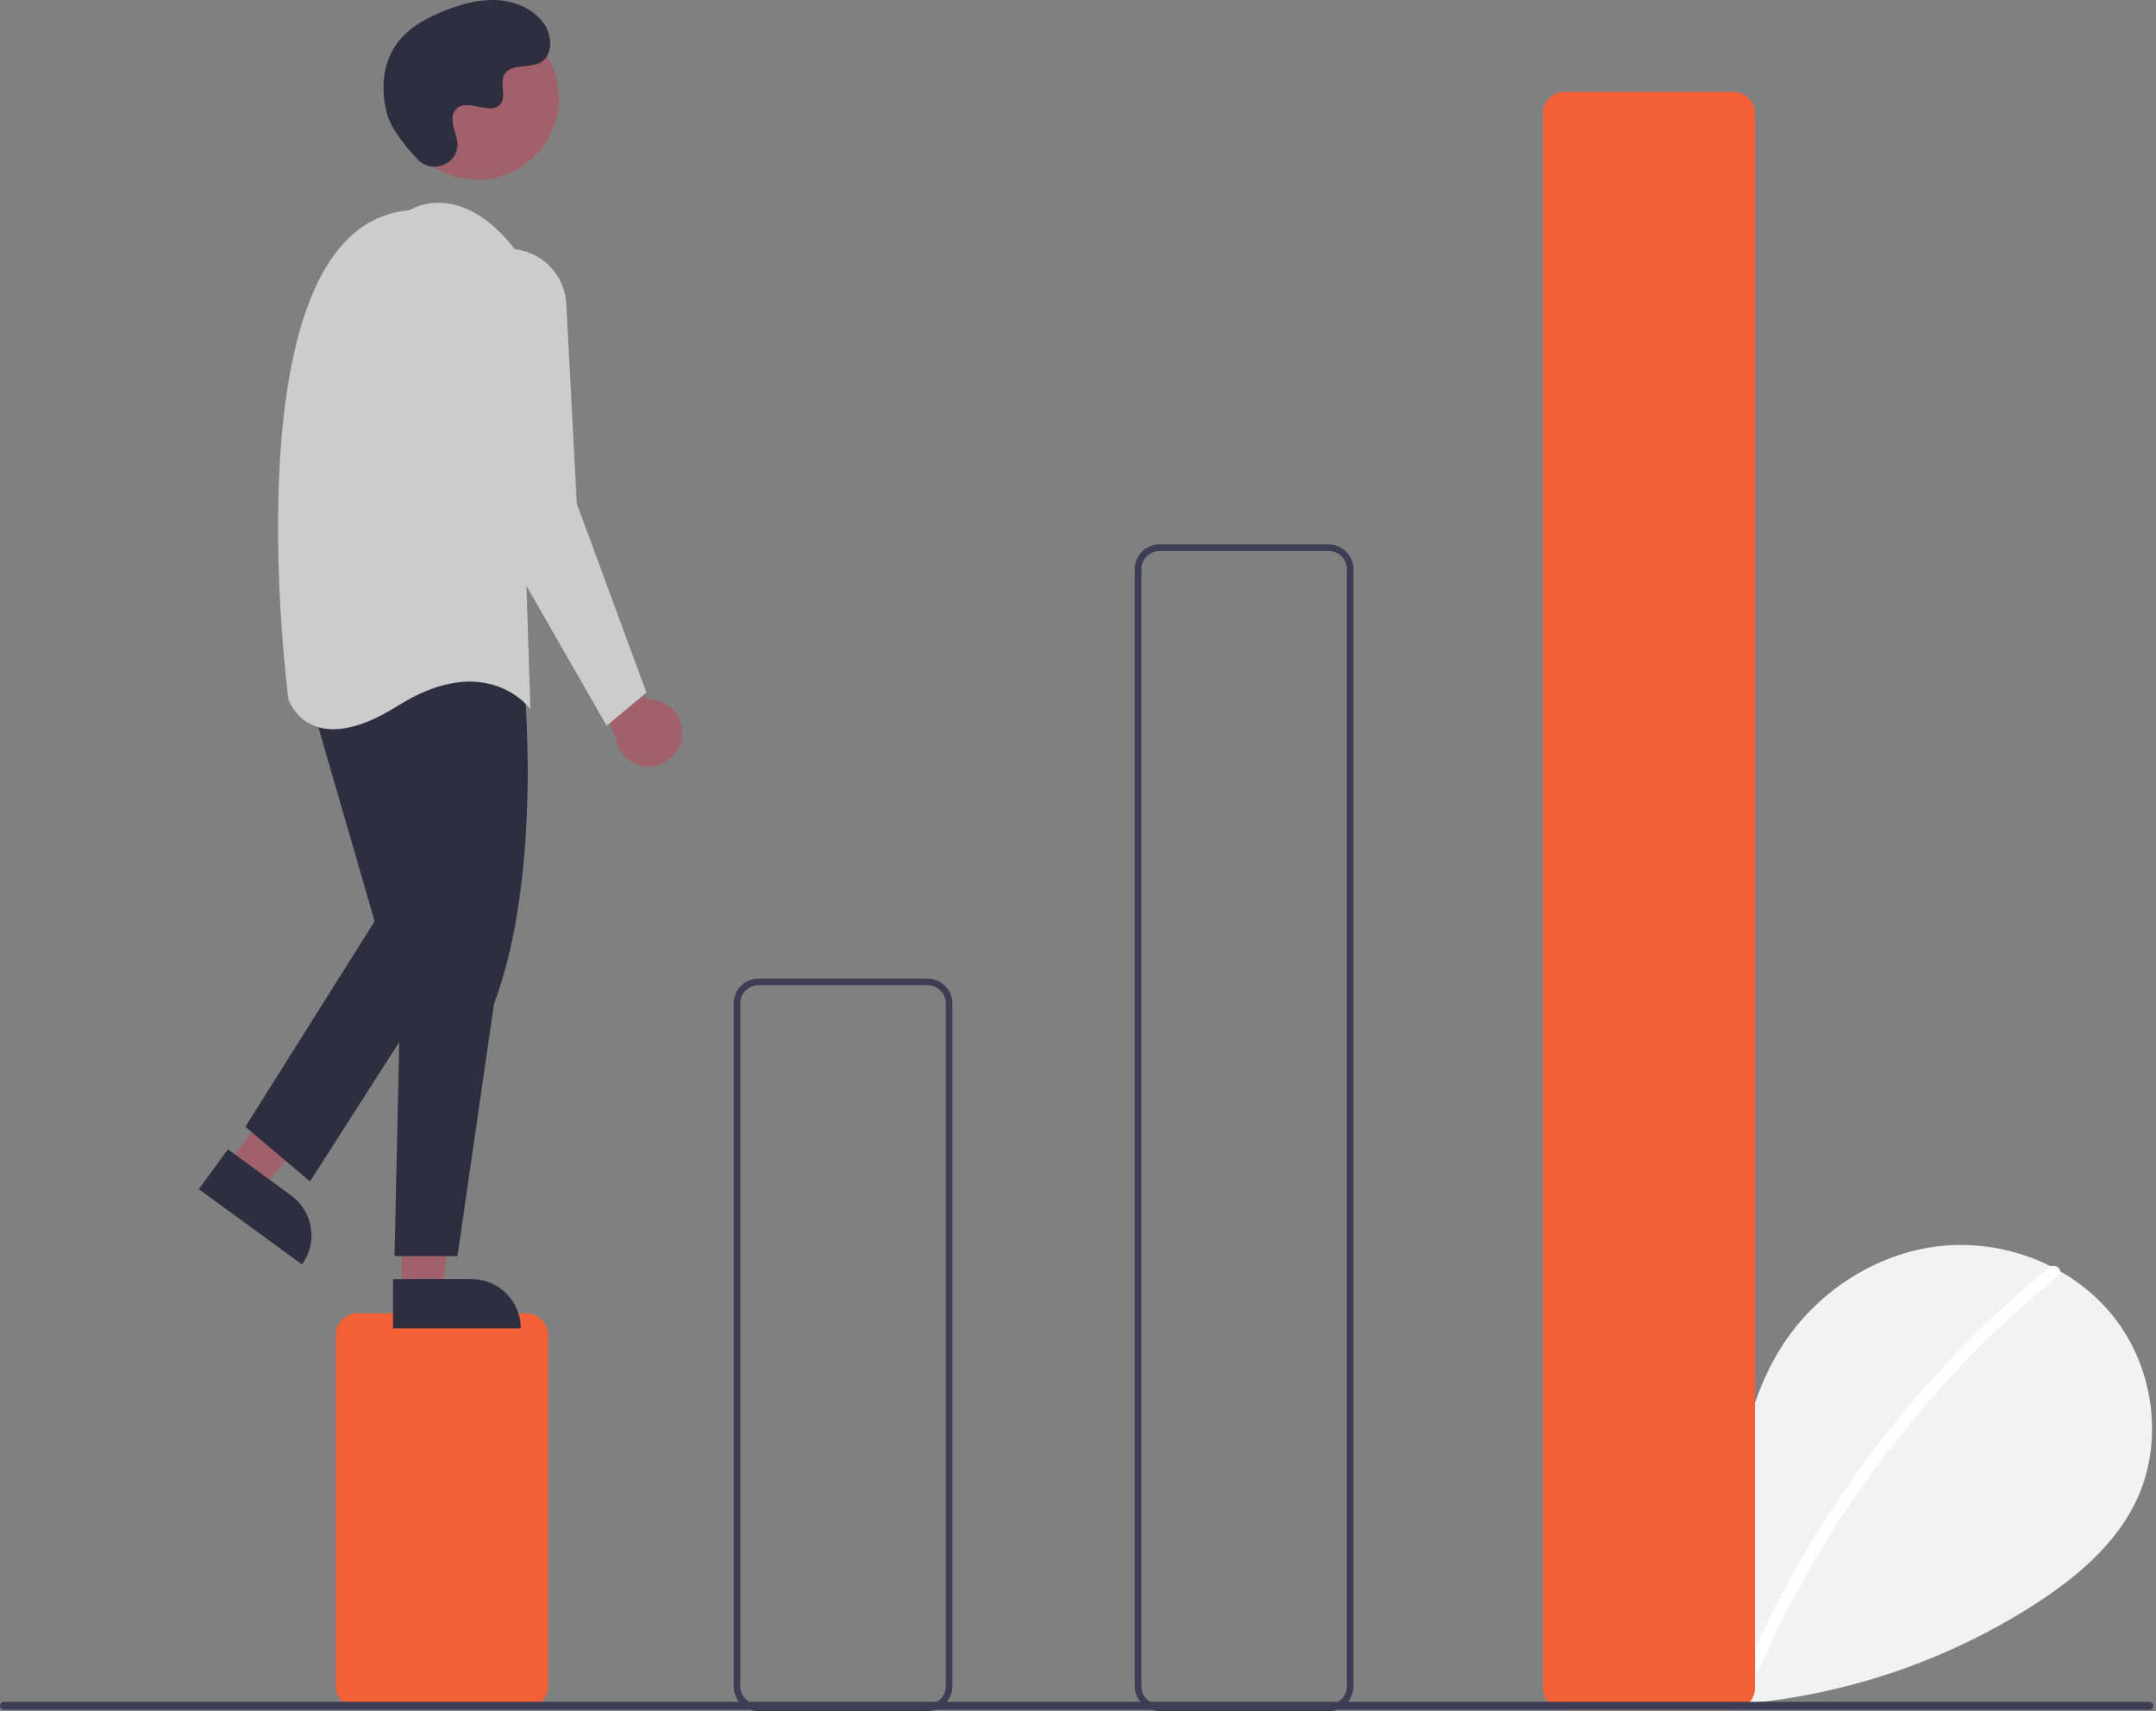 <svg width="504" height="400" viewBox="0 0 504 400" fill="none" xmlns="http://www.w3.org/2000/svg">
<rect x="0" y="0" width="504" height="400" fill="#808080" stroke="none"/>
<g clip-path="url(#clip0_313_816)">
<path d="M375.516 395.195C368.549 389.307 364.316 380.006 365.426 370.952C366.536 361.897 373.411 353.573 382.328 351.651C391.245 349.728 401.411 355.05 404.119 363.761C405.61 346.967 407.327 329.469 416.256 315.167C424.341 302.217 438.345 292.95 453.521 291.293C468.698 289.635 484.676 295.896 494.141 307.875C503.606 319.853 505.924 337.267 499.295 351.02C494.411 361.151 485.414 368.69 475.988 374.824C445.528 394.478 408.994 402.47 373.11 397.33" fill="#F2F2F2"/>
<path d="M479.134 296.243C466.611 306.443 455.123 317.85 444.836 330.301C428.736 349.719 415.708 371.49 406.205 394.856C405.51 396.561 408.278 397.303 408.966 395.617C424.513 357.643 449.334 324.172 481.158 298.267C482.587 297.103 480.551 295.089 479.134 296.243Z" fill="white"/>
<path d="M123.075 399.225H83.558C82.222 399.224 80.942 398.693 79.998 397.748C79.054 396.804 78.523 395.524 78.521 394.189V312.055C78.523 310.72 79.054 309.44 79.998 308.495C80.942 307.551 82.222 307.02 83.558 307.019H123.075C124.41 307.02 125.69 307.551 126.634 308.495C127.579 309.44 128.11 310.72 128.111 312.055V394.189C128.11 395.524 127.579 396.804 126.634 397.748C125.69 398.693 124.41 399.224 123.075 399.225Z" fill="#F46036"/>
<path d="M216.831 400H177.314C175.773 399.999 174.296 399.386 173.207 398.296C172.117 397.207 171.504 395.73 171.503 394.189V234.571C171.504 233.03 172.117 231.553 173.207 230.463C174.296 229.374 175.773 228.761 177.314 228.759H216.831C218.372 228.761 219.849 229.374 220.939 230.463C222.028 231.553 222.641 233.03 222.642 234.571V394.189C222.641 395.73 222.028 397.207 220.939 398.296C219.849 399.386 218.372 399.999 216.831 400ZM177.314 230.309C176.184 230.31 175.101 230.76 174.302 231.559C173.503 232.358 173.054 233.441 173.052 234.571V394.189C173.054 395.319 173.503 396.402 174.302 397.201C175.101 398 176.184 398.449 177.314 398.451H216.831C217.961 398.449 219.044 398 219.843 397.201C220.642 396.402 221.092 395.319 221.093 394.189V234.571C221.092 233.441 220.642 232.358 219.843 231.559C219.044 230.76 217.961 230.31 216.831 230.309H177.314Z" fill="#3F3D56"/>
<path d="M310.587 400H271.07C269.53 399.998 268.052 399.386 266.963 398.296C265.874 397.207 265.261 395.73 265.259 394.189V133.066C265.261 131.525 265.874 130.048 266.963 128.958C268.052 127.869 269.53 127.256 271.07 127.254H310.587C312.128 127.256 313.605 127.869 314.695 128.958C315.784 130.048 316.397 131.525 316.399 133.066V394.189C316.397 395.73 315.784 397.207 314.695 398.296C313.605 399.386 312.128 399.998 310.587 400ZM271.07 128.804C269.94 128.805 268.857 129.255 268.058 130.054C267.259 130.853 266.81 131.936 266.809 133.066V394.189C266.81 395.319 267.259 396.402 268.058 397.201C268.857 398 269.94 398.449 271.07 398.451H310.587C311.717 398.449 312.801 398 313.6 397.201C314.398 396.402 314.848 395.319 314.849 394.189V133.066C314.848 131.936 314.398 130.853 313.6 130.054C312.801 129.255 311.717 128.805 310.587 128.804H271.07Z" fill="#3F3D56"/>
<path d="M405.219 399.613H365.702C364.367 399.611 363.086 399.08 362.142 398.136C361.198 397.192 360.667 395.911 360.665 394.576V26.524C360.667 25.189 361.198 23.909 362.142 22.965C363.086 22.02 364.367 21.489 365.702 21.488H405.219C406.554 21.489 407.834 22.02 408.779 22.965C409.723 23.909 410.254 25.189 410.255 26.524V394.576C410.254 395.911 409.723 397.192 408.779 398.136C407.834 399.08 406.554 399.611 405.219 399.613Z" fill="#F46036"/>
<path d="M159.447 172.293C159.591 171.163 159.485 170.015 159.136 168.931C158.788 167.846 158.206 166.851 157.432 166.016C156.658 165.18 155.71 164.525 154.655 164.096C153.6 163.666 152.463 163.473 151.325 163.531L137.551 138.264L134.452 149.112L143.889 172.268C144.112 174.173 145.026 175.93 146.457 177.206C147.889 178.482 149.739 179.188 151.657 179.191C153.575 179.194 155.427 178.494 156.863 177.223C158.299 175.951 159.218 174.197 159.447 172.293V172.293Z" fill="#A0616A"/>
<path d="M53.322 272.059L60.994 277.66L86.25 250.732L74.926 242.465L53.322 272.059Z" fill="#A0616A"/>
<path d="M70.589 295.586L46.476 277.983L53.278 268.666L68.074 279.468C70.545 281.272 72.198 283.984 72.67 287.007C73.142 290.029 72.393 293.116 70.589 295.586L70.589 295.586Z" fill="#2F2E41"/>
<path d="M93.912 301.707L103.412 301.706L107.931 265.065L93.911 265.066L93.912 301.707Z" fill="#A0616A"/>
<path d="M121.733 310.527L91.877 310.528L91.877 298.993L110.197 298.992C113.256 298.992 116.19 300.207 118.354 302.37C120.517 304.534 121.732 307.468 121.733 310.527Z" fill="#2F2E41"/>
<path d="M122.442 158.797C122.442 158.797 127.091 203.739 115.468 234.732L106.945 293.621H92.223L93.773 223.885L88.349 161.897C88.349 161.897 99.197 134.002 122.442 158.797Z" fill="#2F2E41"/>
<path d="M72.077 161.896L87.574 215.36L57.355 263.401L72.464 276.186L106.945 222.334L96.872 156.472L72.077 161.896Z" fill="#2F2E41"/>
<path d="M111.597 42.008C122.108 42.008 130.628 33.487 130.628 22.977C130.628 12.466 122.108 3.946 111.597 3.946C101.087 3.946 92.566 12.466 92.566 22.977C92.566 33.487 101.087 42.008 111.597 42.008Z" fill="#A0616A"/>
<path d="M95.71 49.156C95.71 49.156 107.332 41.408 120.505 58.455L123.992 165.771C123.992 165.771 113.919 151.824 92.998 164.996C72.077 178.168 67.428 163.446 67.428 163.446C67.428 163.446 52.706 52.643 95.71 49.156Z" fill="#CCCCCC"/>
<path d="M119.567 58.184C122.91 58.365 126.068 59.776 128.433 62.144C130.799 64.513 132.205 67.673 132.381 71.016L134.839 117.731L151.111 161.897L141.813 169.645L111.594 116.956L105.407 73.647C105.123 71.662 105.284 69.639 105.876 67.723C106.468 65.808 107.477 64.047 108.832 62.568C110.186 61.089 111.851 59.929 113.707 59.171C115.564 58.413 117.565 58.076 119.567 58.184Z" fill="#CCCCCC"/>
<path d="M97.613 37.252C100.725 40.566 106.503 38.787 106.908 34.259C106.94 33.908 106.937 33.554 106.901 33.203C106.692 31.197 105.533 29.377 105.811 27.259C105.873 26.732 106.07 26.23 106.381 25.8C108.86 22.48 114.68 27.285 117.02 24.279C118.455 22.437 116.768 19.535 117.869 17.476C119.322 14.757 123.626 16.098 126.326 14.609C129.329 12.953 129.149 8.345 127.172 5.543C124.761 2.125 120.534 0.301 116.36 0.038C112.186 -0.225 108.04 0.904 104.143 2.422C99.715 4.148 95.324 6.533 92.599 10.426C89.286 15.161 88.967 21.527 90.624 27.063C91.632 30.431 95.073 34.545 97.613 37.252Z" fill="#2F2E41"/>
<path d="M502.476 399.671H0.923C0.678 399.671 0.444 399.573 0.272 399.4C0.1 399.227 0.003 398.993 0.003 398.749C0.003 398.505 0.1 398.27 0.272 398.097C0.444 397.924 0.678 397.827 0.923 397.826H502.476C502.72 397.827 502.954 397.924 503.126 398.097C503.299 398.27 503.396 398.505 503.396 398.749C503.396 398.993 503.299 399.227 503.126 399.4C502.954 399.573 502.72 399.671 502.476 399.671Z" fill="#3F3D56"/>
</g>
<defs>
<clipPath id="clip0_313_816">
<rect width="503.398" height="400" fill="white"/>
</clipPath>
</defs>
</svg>
